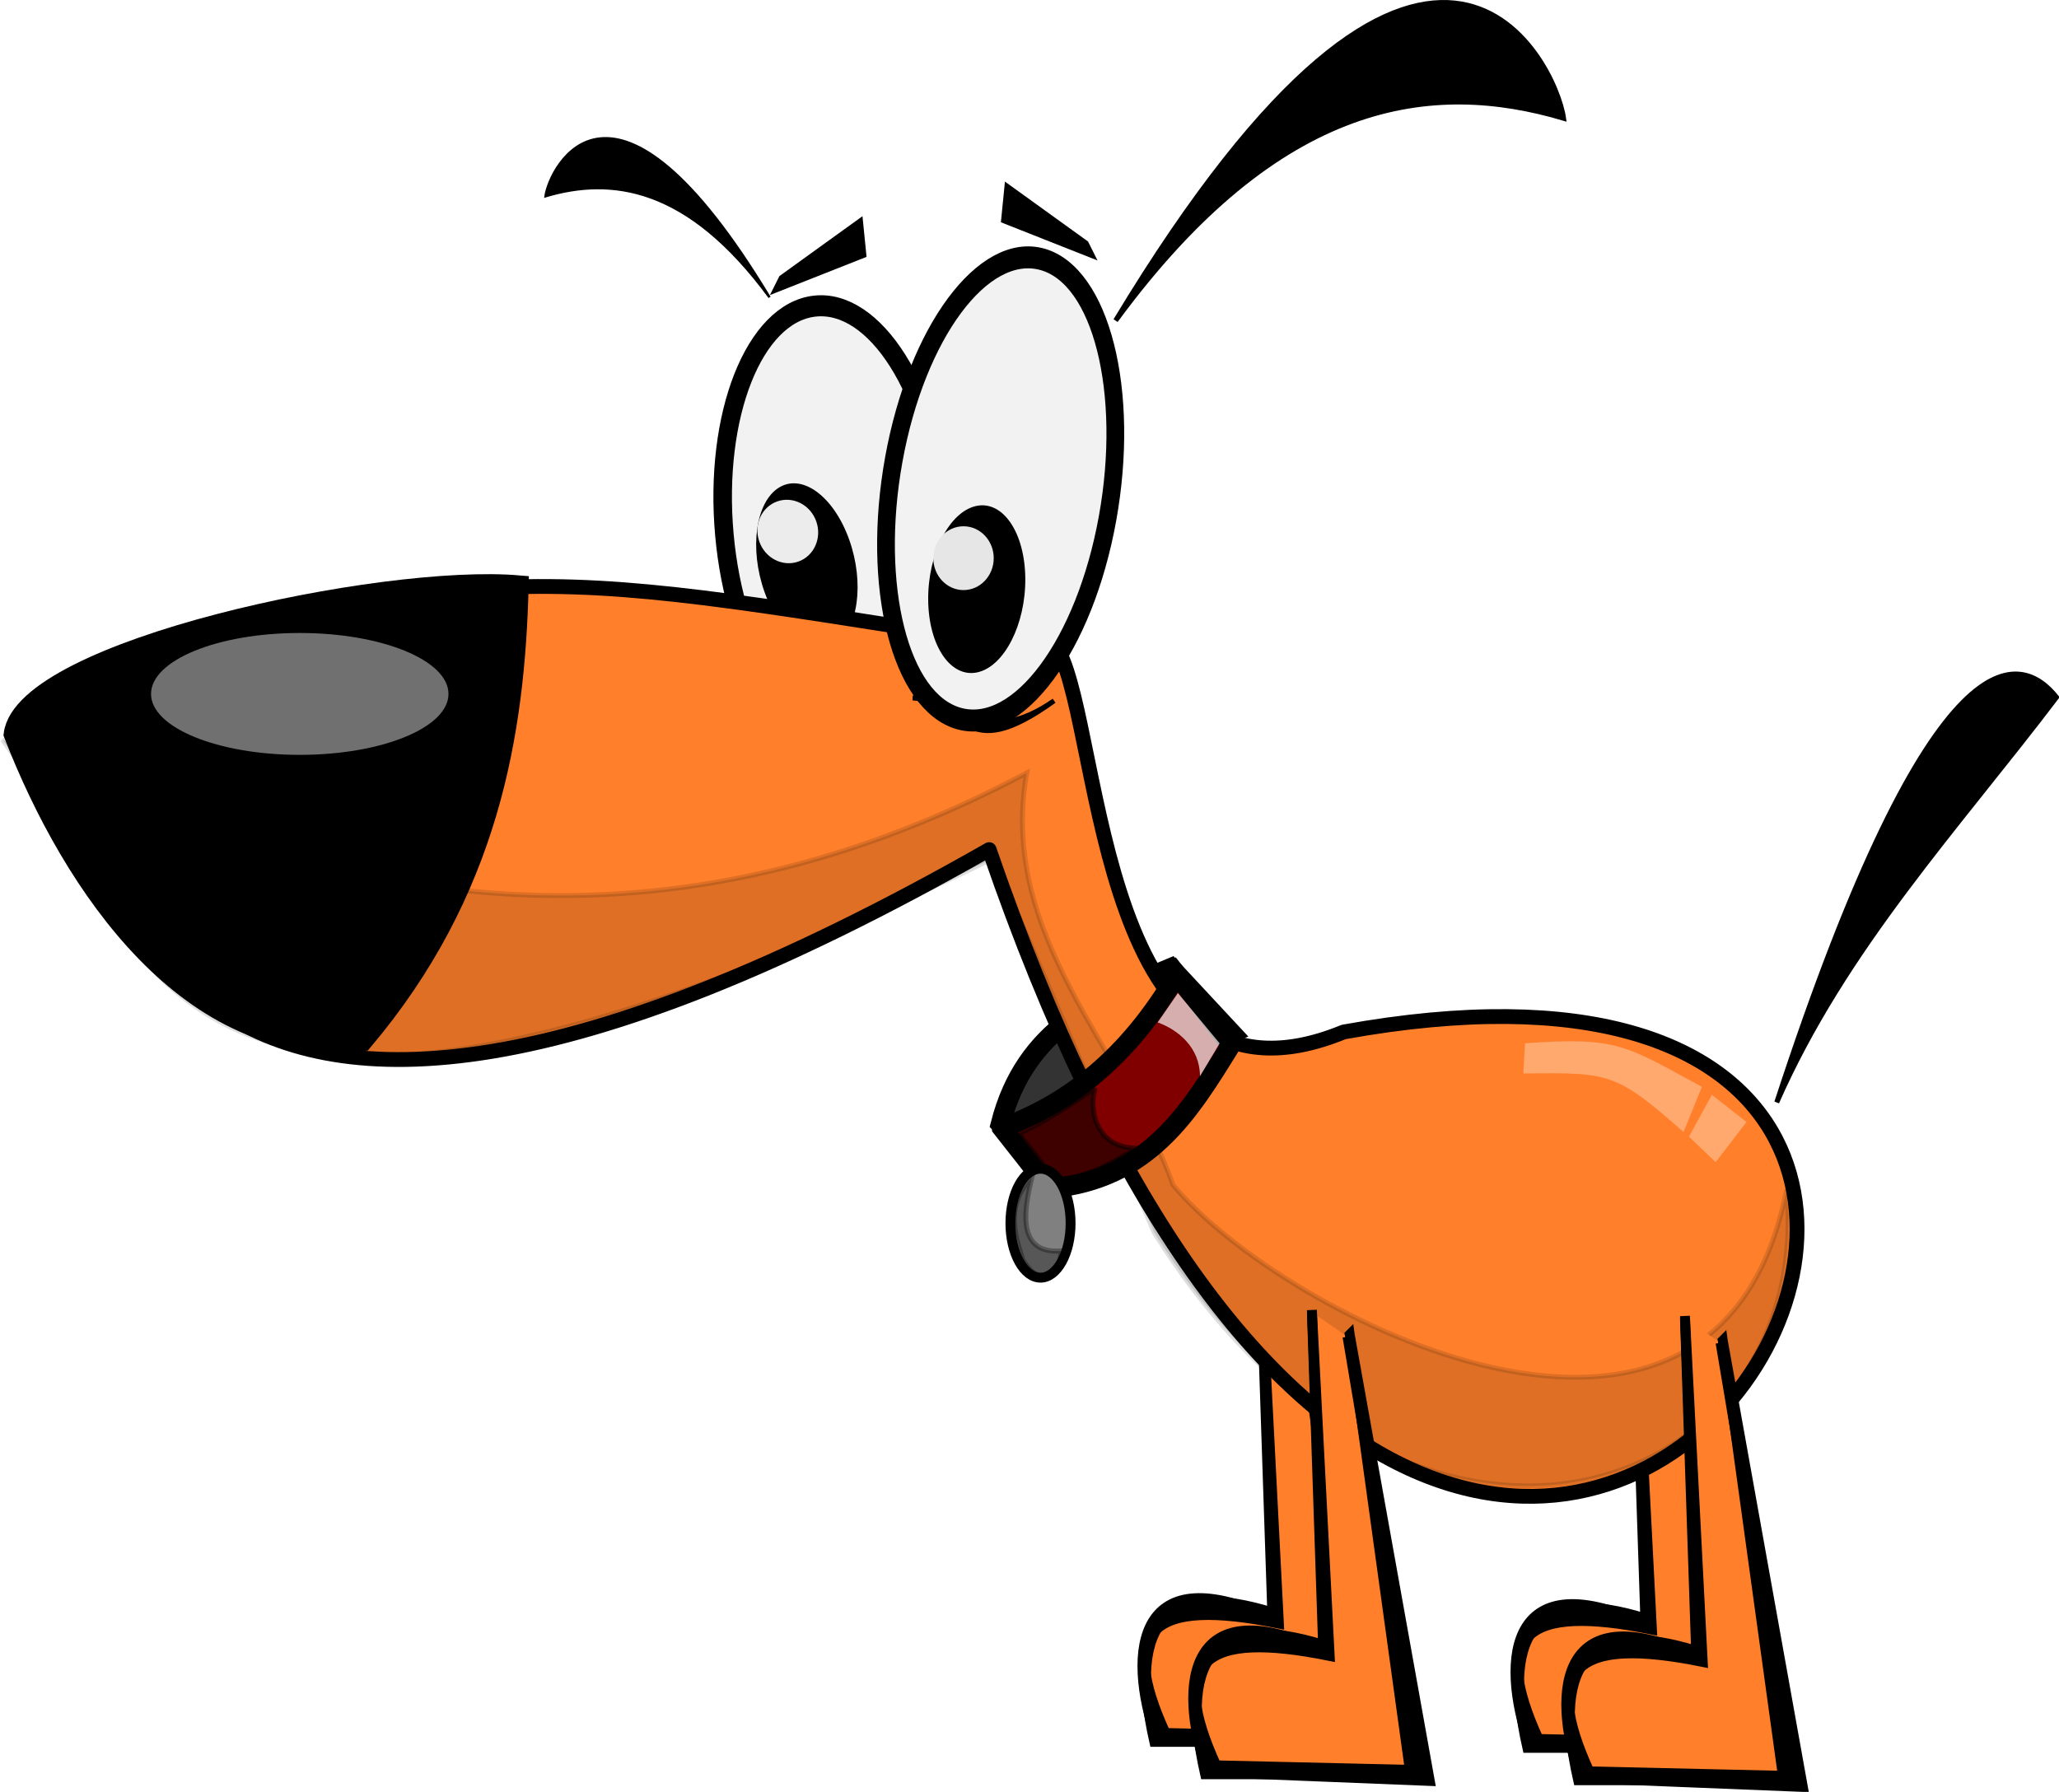 <?xml version="1.0" encoding="UTF-8" standalone="no"?>
<!-- Created with Inkscape (http://www.inkscape.org/) -->

<svg
   xmlns:dc="http://purl.org/dc/elements/1.1/"
   xmlns:cc="http://creativecommons.org/ns#"
   xmlns:rdf="http://www.w3.org/1999/02/22-rdf-syntax-ns#"
   xmlns:svg="http://www.w3.org/2000/svg"
   xmlns="http://www.w3.org/2000/svg"
   xmlns:sodipodi="http://sodipodi.sourceforge.net/DTD/sodipodi-0.dtd"
   xmlns:inkscape="http://www.inkscape.org/namespaces/inkscape"
   width="489.758"
   height="426.258"
   id="svg3276"
   sodipodi:version="0.32"
   inkscape:version="0.48.3.1 r9886"
   version="1.0"
   sodipodi:docname="perro.svg"
   inkscape:output_extension="org.inkscape.output.svg.inkscape"
   sodipodi:modified="true">
  <defs
     id="defs3278" />
  <sodipodi:namedview
     id="base"
     pagecolor="#ffffff"
     bordercolor="#666666"
     borderopacity="1.0"
     inkscape:pageopacity="0.0"
     inkscape:pageshadow="2"
     inkscape:zoom="0.7380427"
     inkscape:cx="520.05969"
     inkscape:cy="120.18216"
     inkscape:current-layer="layer1"
     inkscape:document-units="px"
     width="640px"
     height="480px"
     inkscape:window-width="1022"
     inkscape:window-height="703"
     inkscape:window-x="0"
     inkscape:window-y="48"
     showgrid="false"
     fit-margin-top="0"
     fit-margin-left="0"
     fit-margin-right="0"
     fit-margin-bottom="0"
     inkscape:window-maximized="0" />
  <g
     id="layer1"
     inkscape:label="Layer 1"
     inkscape:groupmode="layer"
     transform="translate(-64.407,-16.875)">
    <path
       style="fill:#ff7f2a;fill-rule:evenodd;stroke:#000000;stroke-width:2.347;stroke-linecap:butt;stroke-linejoin:miter;stroke-miterlimit:4;stroke-opacity:1;stroke-dasharray:none"
       d="m 461.579,328.596 17.465,104.071 -51.336,0 c -6.631,-29.213 3.637,-38.391 28.05,-30.797 l -2.646,-79.115"
       id="path3170"
       sodipodi:nodetypes="ccccc"
       inkscape:connector-curvature="0" />
    <path
       style="fill:#000000;fill-rule:evenodd;stroke:#000000;stroke-width:2.347;stroke-linecap:butt;stroke-linejoin:miter;stroke-miterlimit:4;stroke-opacity:1;stroke-dasharray:none"
       d="m 462.108,328.065 19.053,106.195 -52.924,-2.124 c -7.482,-21.489 -4.244,-43.904 28.05,-28.673 l -3.175,-81.239 4.234,82.301 c -30.512,-6.16 -38.238,1.358 -26.991,26.018 l 46.044,1.062 -14.29,-103.54 z"
       id="path3172"
       sodipodi:nodetypes="ccccccccc"
       inkscape:connector-curvature="0" />
    <path
       style="fill:#ff7f2a;fill-rule:evenodd;stroke:#000000;stroke-width:2.347;stroke-linecap:butt;stroke-linejoin:miter;stroke-miterlimit:4;stroke-opacity:1;stroke-dasharray:none"
       d="m 372.846,327.172 17.465,104.071 -51.336,0 c -6.631,-29.213 3.637,-38.391 28.05,-30.797 l -2.646,-79.115"
       id="path3164"
       sodipodi:nodetypes="ccccc"
       inkscape:connector-curvature="0" />
    <path
       style="fill:#000000;fill-rule:evenodd;stroke:#000000;stroke-width:2.347;stroke-linecap:butt;stroke-linejoin:miter;stroke-miterlimit:4;stroke-opacity:1;stroke-dasharray:none"
       d="m 373.376,326.641 19.053,106.195 -52.924,-2.124 c -7.482,-21.489 -4.244,-43.904 28.05,-28.673 l -3.175,-81.239 4.234,82.301 c -30.512,-6.16 -38.238,1.358 -26.991,26.018 l 46.044,1.062 -14.29,-103.54 z"
       id="path3166"
       sodipodi:nodetypes="ccccccccc"
       inkscape:connector-curvature="0" />
    <path
       style="fill:#333333;fill-rule:evenodd;stroke:#000000;stroke-width:4.695;stroke-linecap:butt;stroke-linejoin:miter;stroke-miterlimit:4;stroke-opacity:1;stroke-dasharray:none"
       d="m 314.747,297.852 c 8.113,-14.637 21.151,-26.949 42.527,-35.321 l -14.35,-15.419 c -17.242,7.191 -34.652,14.147 -40.531,37.185 l 12.354,13.555 z"
       id="path3973"
       sodipodi:nodetypes="ccccc"
       inkscape:connector-curvature="0" />
    <path
       sodipodi:type="arc"
       style="color:#000000;fill:#f2f2f2;fill-opacity:1;fill-rule:evenodd;stroke:#000000;stroke-width:2.612;stroke-linecap:round;stroke-linejoin:round;stroke-miterlimit:4;stroke-opacity:1;stroke-dasharray:none;stroke-dashoffset:0;marker:none;visibility:visible;display:inline;overflow:visible;enable-background:accumulate"
       id="path3356"
       sodipodi:cx="450.88339"
       sodipodi:cy="157.3537"
       sodipodi:rx="15.51623"
       sodipodi:ry="26.925222"
       d="m 466.4,157.354 c 0,14.87 -6.947,26.925 -15.516,26.925 -8.569,0 -15.516,-12.055 -15.516,-26.925 0,-14.87 6.947,-26.925 15.516,-26.925 8.569,0 15.516,12.055 15.516,26.925 z"
       transform="matrix(1.678,-0.194,0.171,1.907,-520.745,-71.554)" />
    <path
       sodipodi:type="arc"
       style="color:#000000;fill:#000000;fill-opacity:1;fill-rule:evenodd;stroke:none;stroke-width:4.085;marker:none;visibility:visible;display:inline;overflow:visible;enable-background:accumulate"
       id="path3967"
       sodipodi:cx="394.52295"
       sodipodi:cy="186.6748"
       sodipodi:rx="5.0591006"
       sodipodi:ry="8.5567446"
       d="m 399.582,186.675 c 0,4.726 -2.265,8.557 -5.059,8.557 -2.794,0 -5.059,-3.831 -5.059,-8.557 0,-4.726 2.265,-8.557 5.059,-8.557 2.794,0 5.059,3.831 5.059,8.557 z"
       transform="matrix(1.992,-1.227,0.775,2.177,-674.23,229.175)" />
    <path
       style="fill:#ff7f2a;fill-rule:evenodd;stroke:#000000;stroke-width:3.521;stroke-linecap:butt;stroke-linejoin:round;stroke-miterlimit:4;stroke-opacity:1;stroke-dasharray:none"
       d="m 316.273,171.823 c -116.422,-17.476 -128.581,-25.779 -233.655,6.337 4.111,43.018 16.156,155.302 217.075,40.82 117.403,341.762 317.447,1.296 84.321,43.385 -58.118,23.853 -57.219,-70.4 -67.741,-90.542 z"
       id="path3360"
       sodipodi:nodetypes="ccccc"
       inkscape:connector-curvature="0" />
    <path
       style="fill:#000000;fill-rule:evenodd;stroke:#000000;stroke-width:1.174px;stroke-linecap:butt;stroke-linejoin:miter;stroke-opacity:1"
       d="m 281.492,182.89 c 12.447,0.484 17.214,12.058 33.641,0.68 -21.953,15.874 -20.942,0.348 -33.641,-0.68 z"
       id="path3194"
       sodipodi:nodetypes="ccc"
       inkscape:connector-curvature="0" />
    <path
       sodipodi:type="arc"
       style="color:#000000;fill:#f2f2f2;fill-opacity:1;fill-rule:evenodd;stroke:#000000;stroke-width:2.513;stroke-linecap:round;stroke-linejoin:round;stroke-miterlimit:4;stroke-opacity:1;stroke-dasharray:none;stroke-dashoffset:0;marker:none;visibility:visible;display:inline;overflow:visible;enable-background:accumulate"
       id="path3364"
       sodipodi:cx="450.88339"
       sodipodi:cy="157.3537"
       sodipodi:rx="15.51623"
       sodipodi:ry="26.925222"
       d="m 466.4,157.354 c 0,14.87 -6.947,26.925 -15.516,26.925 -8.569,0 -15.516,-12.055 -15.516,-26.925 0,-14.87 6.947,-26.925 15.516,-26.925 8.569,0 15.516,12.055 15.516,26.925 z"
       transform="matrix(1.638,0.454,-0.367,2.029,-378.372,-390.789)" />
    <path
       sodipodi:type="arc"
       style="color:#000000;fill:#000000;fill-opacity:1;fill-rule:evenodd;stroke:none;stroke-width:4.085;marker:none;visibility:visible;display:inline;overflow:visible;enable-background:accumulate"
       id="path3366"
       sodipodi:cx="394.52295"
       sodipodi:cy="186.6748"
       sodipodi:rx="5.0591006"
       sodipodi:ry="8.5567446"
       d="m 399.582,186.675 c 0,4.726 -2.265,8.557 -5.059,8.557 -2.794,0 -5.059,-3.831 -5.059,-8.557 0,-4.726 2.265,-8.557 5.059,-8.557 2.794,0 5.059,3.831 5.059,8.557 z"
       transform="matrix(2.283,-0.502,0.019,2.312,-607.505,-76.514)" />
    <path
       style="fill:#000000;fill-rule:evenodd;stroke:#000000;stroke-width:4.695;stroke-linecap:butt;stroke-linejoin:miter;stroke-miterlimit:4;stroke-opacity:1;stroke-dasharray:none"
       d="m 187.805,156.092 c -0.861,35.439 -7.151,73.024 -37.103,108.463 -40.936,4.545 -69.018,-36.747 -83.071,-73.029 2.624,-20.085 87.722,-38.216 120.174,-35.434 z"
       id="path3370"
       sodipodi:nodetypes="cccc"
       inkscape:connector-curvature="0" />
    <path
       style="opacity:0.13;fill:#000000;fill-rule:evenodd;stroke:#000000;stroke-width:1.174px;stroke-linecap:butt;stroke-linejoin:miter;stroke-opacity:1"
       d="m 489.371,299.867 c -16.315,83.446 -120.142,30.068 -145.95,-1.126 -11.606,-32.663 -41.623,-58.807 -34.803,-97.994 -89.848,47.649 -168.663,31.093 -243.624,-7.885 35.527,46.731 32.41,126.976 235.765,28.159 l 38.171,88.983 c 61.328,98.012 157.559,63.438 150.441,-10.137 z"
       id="path3192"
       sodipodi:nodetypes="ccccccc"
       inkscape:connector-curvature="0" />
    <path
       sodipodi:type="arc"
       style="opacity:0.438;color:#000000;fill:#ffffff;fill-opacity:1;fill-rule:evenodd;stroke:none;stroke-width:2.371;marker:none;visibility:visible;display:inline;overflow:visible;enable-background:accumulate"
       id="path3372"
       sodipodi:cx="295.94928"
       sodipodi:cy="159.86368"
       sodipodi:rx="21.220726"
       sodipodi:ry="6.1608558"
       d="m 317.17,159.864 c 0,3.403 -9.501,6.161 -21.221,6.161 -11.72,0 -21.221,-2.758 -21.221,-6.161 0,-3.403 9.501,-6.161 21.221,-6.161 11.72,0 21.221,2.758 21.221,6.161 z"
       transform="matrix(1.667,0,0,2.353,-357.639,-194.213)" />
    <path
       sodipodi:type="arc"
       style="color:#000000;fill:#e6e6e6;fill-opacity:1;fill-rule:evenodd;stroke:none;stroke-width:4;marker:none;visibility:visible;display:inline;overflow:visible;enable-background:accumulate"
       id="path3965"
       sodipodi:cx="355.28723"
       sodipodi:cy="330.85815"
       sodipodi:rx="6.1312056"
       sodipodi:ry="6.4539008"
       d="m 361.418,330.858 c 0,3.564 -2.745,6.454 -6.131,6.454 -3.386,0 -6.131,-2.89 -6.131,-6.454 0,-3.564 2.745,-6.454 6.131,-6.454 3.386,0 6.131,2.89 6.131,6.454 z"
       transform="matrix(1.172,0,0,1.176,-122.806,-239.433)" />
    <path
       sodipodi:type="arc"
       style="color:#000000;fill:#ececec;fill-opacity:1;fill-rule:evenodd;stroke:none;stroke-width:4;marker:none;visibility:visible;display:inline;overflow:visible;enable-background:accumulate"
       id="path3969"
       sodipodi:cx="355.28723"
       sodipodi:cy="330.85815"
       sodipodi:rx="6.1312056"
       sodipodi:ry="6.4539008"
       d="m 361.418,330.858 c 0,3.564 -2.745,6.454 -6.131,6.454 -3.386,0 -6.131,-2.89 -6.131,-6.454 0,-3.564 2.745,-6.454 6.131,-6.454 3.386,0 6.131,2.89 6.131,6.454 z"
       transform="matrix(1.107,-0.386,0.385,1.11,-268.892,-86.804)" />
    <path
       style="fill:#800000;fill-rule:evenodd;stroke:#000000;stroke-width:4.695;stroke-linecap:butt;stroke-linejoin:miter;stroke-miterlimit:4;stroke-opacity:1;stroke-dasharray:none"
       d="m 302.73,285.185 c 15.706,-5.676 29.916,-16.602 41.595,-36.42 l 12.857,16.693 c -9.851,15.914 -19.498,32.033 -43.108,34.144 l -11.344,-14.416 z"
       id="path3971"
       sodipodi:nodetypes="ccccc"
       inkscape:connector-curvature="0" />
    <path
       style="fill:#000000;fill-rule:evenodd;stroke:#000000;stroke-width:1.174px;stroke-linecap:butt;stroke-linejoin:miter;stroke-opacity:1"
       d="m 487.026,279.103 c 16.14,-36.668 42.968,-65.294 66.552,-96.362 -8.235,-10.318 -28.994,-18.588 -66.552,96.362 z"
       id="path2175"
       sodipodi:nodetypes="ccc"
       inkscape:connector-curvature="0" />
    <path
       style="fill:#000000;fill-rule:evenodd;stroke:#000000;stroke-width:1.174px;stroke-linecap:butt;stroke-linejoin:miter;stroke-opacity:1"
       d="M 329.774,93.125 C 368.797,39.982 405.142,35.756 436.326,45.001 434.449,31.562 404.541,-30.684 329.774,93.125 z"
       id="path3150"
       sodipodi:nodetypes="ccc"
       inkscape:connector-curvature="0" />
    <path
       style="fill:#000000;fill-rule:evenodd;stroke:#000000;stroke-width:0.587px;stroke-linecap:butt;stroke-linejoin:miter;stroke-opacity:1"
       d="M 247.451,87.601 C 227.939,61.029 209.767,58.917 194.175,63.539 c 0.938,-6.72 15.892,-37.843 53.276,24.062 z"
       id="path3152"
       sodipodi:nodetypes="ccc"
       inkscape:connector-curvature="0" />
    <path
       style="fill:#ff7f2a;fill-rule:evenodd;stroke:#000000;stroke-width:2.347;stroke-linecap:butt;stroke-linejoin:miter;stroke-miterlimit:4;stroke-opacity:1;stroke-dasharray:none"
       d="m 384.926,334.872 17.465,104.071 -51.336,0 c -6.631,-29.213 3.637,-38.391 28.05,-30.797 l -2.646,-79.115"
       id="path3156"
       sodipodi:nodetypes="ccccc"
       inkscape:connector-curvature="0" />
    <path
       style="fill:#000000;fill-rule:evenodd;stroke:#000000;stroke-width:2.347;stroke-linecap:butt;stroke-linejoin:miter;stroke-miterlimit:4;stroke-opacity:1;stroke-dasharray:none"
       d="m 385.455,334.341 19.053,106.195 -52.924,-2.124 c -7.482,-21.489 -4.244,-43.904 28.05,-28.673 l -3.175,-81.239 4.234,82.301 c -30.512,-6.16 -38.238,1.358 -26.991,26.018 l 46.044,1.062 -14.29,-103.54 z"
       id="path3154"
       sodipodi:nodetypes="ccccccccc"
       inkscape:connector-curvature="0" />
    <path
       style="fill:#ff7f2a;fill-rule:evenodd;stroke:#000000;stroke-width:2.347;stroke-linecap:butt;stroke-linejoin:miter;stroke-miterlimit:4;stroke-opacity:1;stroke-dasharray:none"
       d="m 473.659,336.296 17.465,104.071 -51.336,0 c -6.631,-29.213 3.637,-38.391 28.05,-30.797 l -2.646,-79.115"
       id="path3176"
       sodipodi:nodetypes="ccccc"
       inkscape:connector-curvature="0" />
    <path
       style="fill:#000000;fill-rule:evenodd;stroke:#000000;stroke-width:2.347;stroke-linecap:butt;stroke-linejoin:miter;stroke-miterlimit:4;stroke-opacity:1;stroke-dasharray:none"
       d="m 474.188,335.765 19.053,106.195 -52.924,-2.124 c -7.482,-21.489 -4.244,-43.904 28.05,-28.673 l -3.175,-81.239 4.234,82.301 c -30.512,-6.16 -38.238,1.358 -26.991,26.018 l 46.044,1.062 -14.29,-103.54 z"
       id="path3178"
       sodipodi:nodetypes="ccccccccc"
       inkscape:connector-curvature="0" />
    <path
       style="fill:#000000;fill-rule:evenodd;stroke:#000000;stroke-width:3.521;stroke-linecap:butt;stroke-linejoin:miter;stroke-miterlimit:4;stroke-opacity:1;stroke-dasharray:none"
       d="m 321.83,75.502 -16.936,-12.212 -0.529,5.31 17.465,6.903 z"
       id="path3188"
       inkscape:connector-curvature="0" />
    <path
       style="fill:#000000;fill-rule:evenodd;stroke:#000000;stroke-width:3.521;stroke-linecap:butt;stroke-linejoin:miter;stroke-miterlimit:4;stroke-opacity:1;stroke-dasharray:none"
       d="m 251.176,83.732 16.936,-12.212 0.529,5.31 -17.465,6.903 z"
       id="path3190"
       inkscape:connector-curvature="0" />
    <path
       style="opacity:0.682;fill:#ffffff;fill-rule:evenodd;stroke:none"
       d="m 339.776,260.093 c 4.777,1.71 10.027,5.903 10.064,12.792 l 4.671,-7.824 -9.923,-11.947 -4.811,6.979 z"
       id="path3198"
       sodipodi:nodetypes="ccccc"
       inkscape:connector-curvature="0" />
    <path
       style="opacity:0.51;fill:#000000;fill-rule:evenodd;stroke:#000000;stroke-width:1.174px;stroke-linecap:butt;stroke-linejoin:miter;stroke-opacity:1"
       d="m 324.897,275.65 c -1.591,5.456 0.28,14.432 10.104,14.361 -6.287,3.474 -12.422,7.456 -19.787,7.321 l -8.561,-10.841 c 6.328,-2.623 12.28,-6.757 18.244,-10.841 z"
       id="path3200"
       sodipodi:nodetypes="ccccc"
       inkscape:connector-curvature="0" />
    <path
       sodipodi:type="arc"
       style="color:#000000;fill:#808080;fill-opacity:1;fill-rule:evenodd;stroke:#000000;stroke-width:2;stroke-linecap:round;stroke-linejoin:round;stroke-miterlimit:4;stroke-opacity:1;stroke-dasharray:none;stroke-dashoffset:0;marker:none;visibility:visible;display:inline;overflow:visible;enable-background:accumulate"
       id="path3206"
       sodipodi:cx="302.3952"
       sodipodi:cy="281.67664"
       sodipodi:rx="6.1077843"
       sodipodi:ry="11.017964"
       d="m 308.503,281.677 c 0,6.085 -2.735,11.018 -6.108,11.018 -3.373,0 -6.108,-4.933 -6.108,-11.018 0,-6.085 2.735,-11.018 6.108,-11.018 3.373,0 6.108,4.933 6.108,11.018 z"
       transform="matrix(1.172,0,0,1.176,-42.504,-23.401)" />
    <path
       style="opacity:0.318;fill:#000000;fill-rule:evenodd;stroke:#000000;stroke-width:1.174px;stroke-linecap:butt;stroke-linejoin:miter;stroke-opacity:1"
       d="m 309.881,296.84 c -1.375,5.932 -4.543,18.471 6.876,17.6 -0.023,4.46 -4.357,9.822 -9.052,2.112 -2.123,-6.57 -3.948,-13.141 2.175,-19.711 z"
       id="path3208"
       sodipodi:nodetypes="cccc"
       inkscape:connector-curvature="0" />
    <path
       style="opacity:0.328;fill:#ffffff;fill-rule:evenodd;stroke:none"
       d="m 427.149,265.061 c 22.223,-1.641 24.072,0.626 42.075,10.354 l -4.366,10.752 C 448.616,271.831 447.208,272.039 426.752,272.229 l 0.397,-7.168 z"
       id="path3210"
       sodipodi:nodetypes="ccccc"
       inkscape:connector-curvature="0" />
    <path
       style="opacity:0.328;fill:#ffffff;fill-rule:evenodd;stroke:none"
       d="m 471.605,277.306 -5.458,9.956 6.351,6.073 7.343,-9.558 -8.236,-6.471 z"
       id="path3212"
       inkscape:connector-curvature="0" />
  </g>
</svg>

